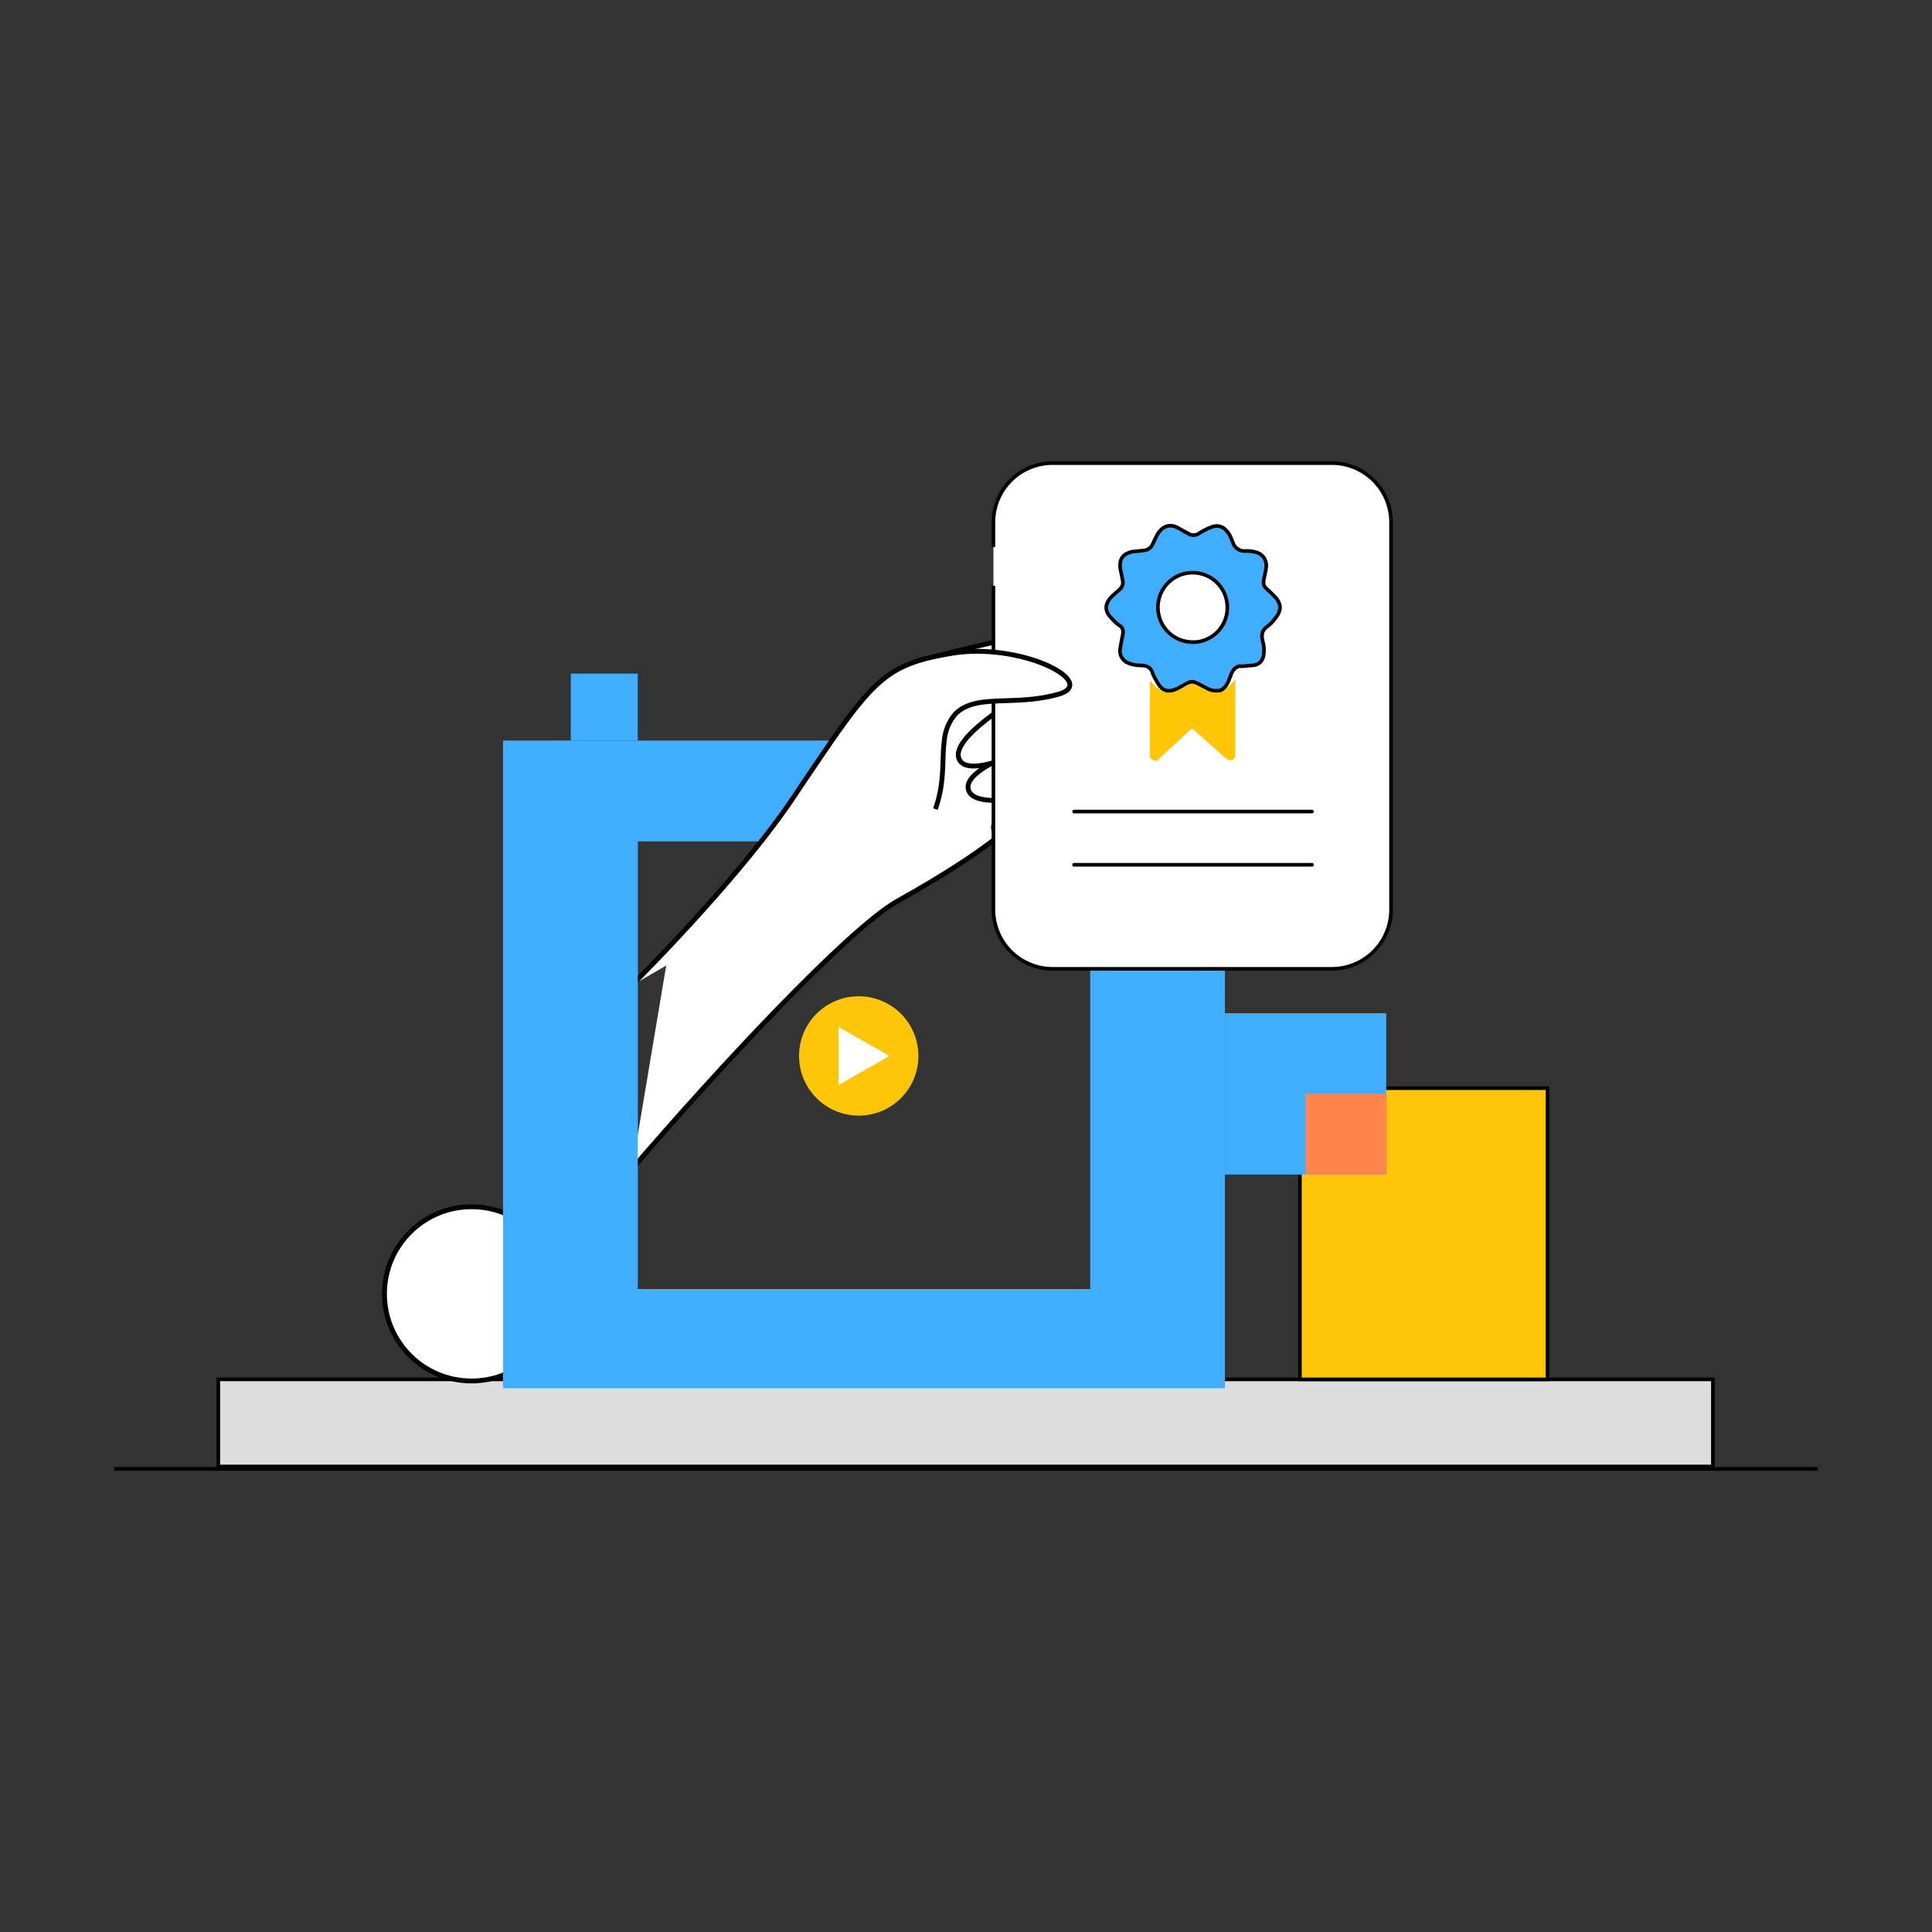<svg id="图层_1" data-name="图层 1" xmlns="http://www.w3.org/2000/svg" viewBox="0 0 800 800"><rect x="0" y="0" width="800" height="800" fill="#333333" stroke="none"/><defs><style>.cls-1,.cls-9{fill:none;}.cls-1,.cls-11,.cls-2,.cls-3,.cls-6,.cls-7,.cls-8,.cls-9{stroke:#000;}.cls-1,.cls-11,.cls-2,.cls-3,.cls-6,.cls-7,.cls-8{stroke-miterlimit:10;}.cls-1,.cls-11,.cls-2,.cls-3,.cls-8,.cls-9{stroke-width:1.5px;}.cls-2{fill:#ddd;}.cls-12,.cls-3{fill:#ffc609;}.cls-11,.cls-4{fill:#40adff;}.cls-5{fill:#ff844d;}.cls-6{fill:#b8ecff;}.cls-6,.cls-7{stroke-width:2px;}.cls-13,.cls-7,.cls-8{fill:#fff;}.cls-9{stroke-linecap:round;stroke-linejoin:round;}.cls-10{fill:#ffc607;}</style></defs><line class="cls-1" x1="47.31" y1="608.24" x2="752.69" y2="608.24"/><rect class="cls-2" x="90.4" y="571.17" width="618.87" height="36.07"/><rect class="cls-3" x="538.27" y="450.6" width="102.53" height="120.57"/><rect class="cls-4" x="507.21" y="419.54" width="66.8" height="66.8"/><rect class="cls-5" x="540.61" y="452.94" width="33.4" height="33.4"/><rect class="cls-4" x="236.35" y="278.93" width="27.72" height="27.72"/><rect class="cls-6" x="432.4" y="344.06" width="14.36" height="25.72"/><rect class="cls-6" x="447.09" y="351.07" width="11.36" height="11.36"/><circle class="cls-7" cx="195.27" cy="535.76" r="36.07"/><path class="cls-4" d="M208.29,306.65V574.84H507.21V306.65ZM451.43,533.76H264.07V348.4H451.43Z"/><path class="cls-7" d="M261.73,484c34.07-39.75,89.17-99.2,109.88-110.88,21-11.69,33.4-20.38,39.08-24.72,3-2.34,4.67-3.67,4.67-3.67l25.39-17.37L438.41,307l-4.68-44.42c-16,.66-53.1,11-53.1,11L377,297l-10.68,10L323.18,348.4l-46.09,44.09"/><path class="cls-7" d="M442.08,314s7.35-4,12,3-2,12.35-2,12.35S417.7,353.41,412,344.73,442.08,314,442.08,314Z"/><path class="cls-7" d="M446.09,303s9.68-2,12.69,7.68-6.68,13-6.68,13-47.76,15-51.1,3.34C397.66,315.67,446.09,303,446.09,303Z"/><path class="cls-7" d="M435.4,280.94s9-4,14,4.67-3.34,14-3.34,14-43.08,25.71-48.76,15S435.4,280.94,435.4,280.94Z"/><path class="cls-8" d="M411.36,226.5V216.14a24.52,24.52,0,0,1,24.38-24.38H551.63A24.52,24.52,0,0,1,576,216.14V376.79a24.52,24.52,0,0,1-24.38,24.38H435.74a24.52,24.52,0,0,1-24.38-24.38V242.53"/><line class="cls-9" x1="444.75" y1="336.04" x2="543.28" y2="336.04"/><line class="cls-9" x1="444.75" y1="358.09" x2="543.28" y2="358.09"/><path class="cls-10" d="M476.48,281.94a9.72,9.72,0,0,0,5,4,11.48,11.48,0,0,0,6.68-.34,17.67,17.67,0,0,0,4.34-2.34,2.58,2.58,0,0,1,3.34.34c2.67,2,8.35,3.67,12,1.33a21.18,21.18,0,0,0,3-2.67c.34-.33.34-.67.67-.67.34.34,0,.34,0,.67v30.06a2.24,2.24,0,0,1-1.33,2.34c-1,.33-1.67,0-2.68-.67-4.34-4-9-8-13.36-12-.66-.34-.66-.34-1,0-4.34,4-8.68,8-12.69,11.69l-.67.66a1.61,1.61,0,0,1-2.33.34,1.83,1.83,0,0,1-1.34-2V282.6C476.48,282.61,476.15,282.27,476.48,281.94Z"/><path class="cls-11" d="M528.58,247.87a30.94,30.94,0,0,0-3.34-3.34c-1-1-2-1.67-2-3a7.48,7.48,0,0,1,.33-2.68c.34-2,1-4,.67-5.67a5.45,5.45,0,0,0-3.67-4.35,13.13,13.13,0,0,0-5-.66,5,5,0,0,1-5-3.34c-.67-1.67-1.34-3.68-2.67-5a5.22,5.22,0,0,0-6-1.67,26.73,26.73,0,0,0-5.35,2.67,4,4,0,0,1-4.67,0c-1.34-.67-3-1.67-4.34-2.34-3-1.67-6-.67-8,2.34-1,1.67-1.67,3.34-2.34,4.67a4.24,4.24,0,0,1-3,2.34c-2,.34-3.68.34-5.68.67-3.68,1-5,3-4.68,6.68q.51,2.5,1,5a3.75,3.75,0,0,1-1,3.67c-1,1-2.34,2-3.34,3-3,3-3.34,6-.33,9a18,18,0,0,0,3.67,3.34c1.34,1,1.34,2.33,1,4s-.66,3.34-1,5.35a5.43,5.43,0,0,0,3.34,6,15.11,15.11,0,0,0,5.35,1c2,0,4,.67,4.67,3a15.79,15.79,0,0,0,1.67,3.34c1.67,3.34,4,5.34,8.35,3.34a37,37,0,0,0,3.68-2c1.33-.66,2.33-1.33,4-.66s3.34,1.67,4.68,2.33a7.85,7.85,0,0,0,5.34,1h.34c1.67-.67,3-2.34,4-5.35.33-.33.33-1,.67-1.67.66-1.67,2.33-3.34,4-3,1.67,0,3-.34,4.68-.34,3-.33,4.34-2,4.68-4.67a12.7,12.7,0,0,0-.34-5c-.67-2.34-.67-4.68,1.67-6.35a15.56,15.56,0,0,0,3.34-3.34C530.59,252.88,530.59,250.54,528.58,247.87Zm-34.73,18a14.37,14.37,0,1,1,14.36-14.37A14.26,14.26,0,0,1,493.85,265.91Z"/><path class="cls-7" d="M387.31,335c4-11,2.67-20.37,3.67-28.05a19.85,19.85,0,0,1,4.34-11c8.35-9,24.05-3.34,42.42-8.34,18.37-4.68-15-22.05-44.09-17-23.37,4-30.39,9-49.42,36.41-4.35,6.34-9.36,13.69-15.37,22.71-4,6-8.68,12.35-13.69,18.7-16,20.37-37.74,43.75-53.77,59.78"/><rect class="cls-4" x="215.98" y="320.01" width="48.09" height="211.41"/><circle class="cls-12" cx="355.58" cy="437.24" r="24.71"/><polygon class="cls-13" points="368.27 437.24 347.23 425.22 347.23 449.26 368.27 437.24"/></svg>